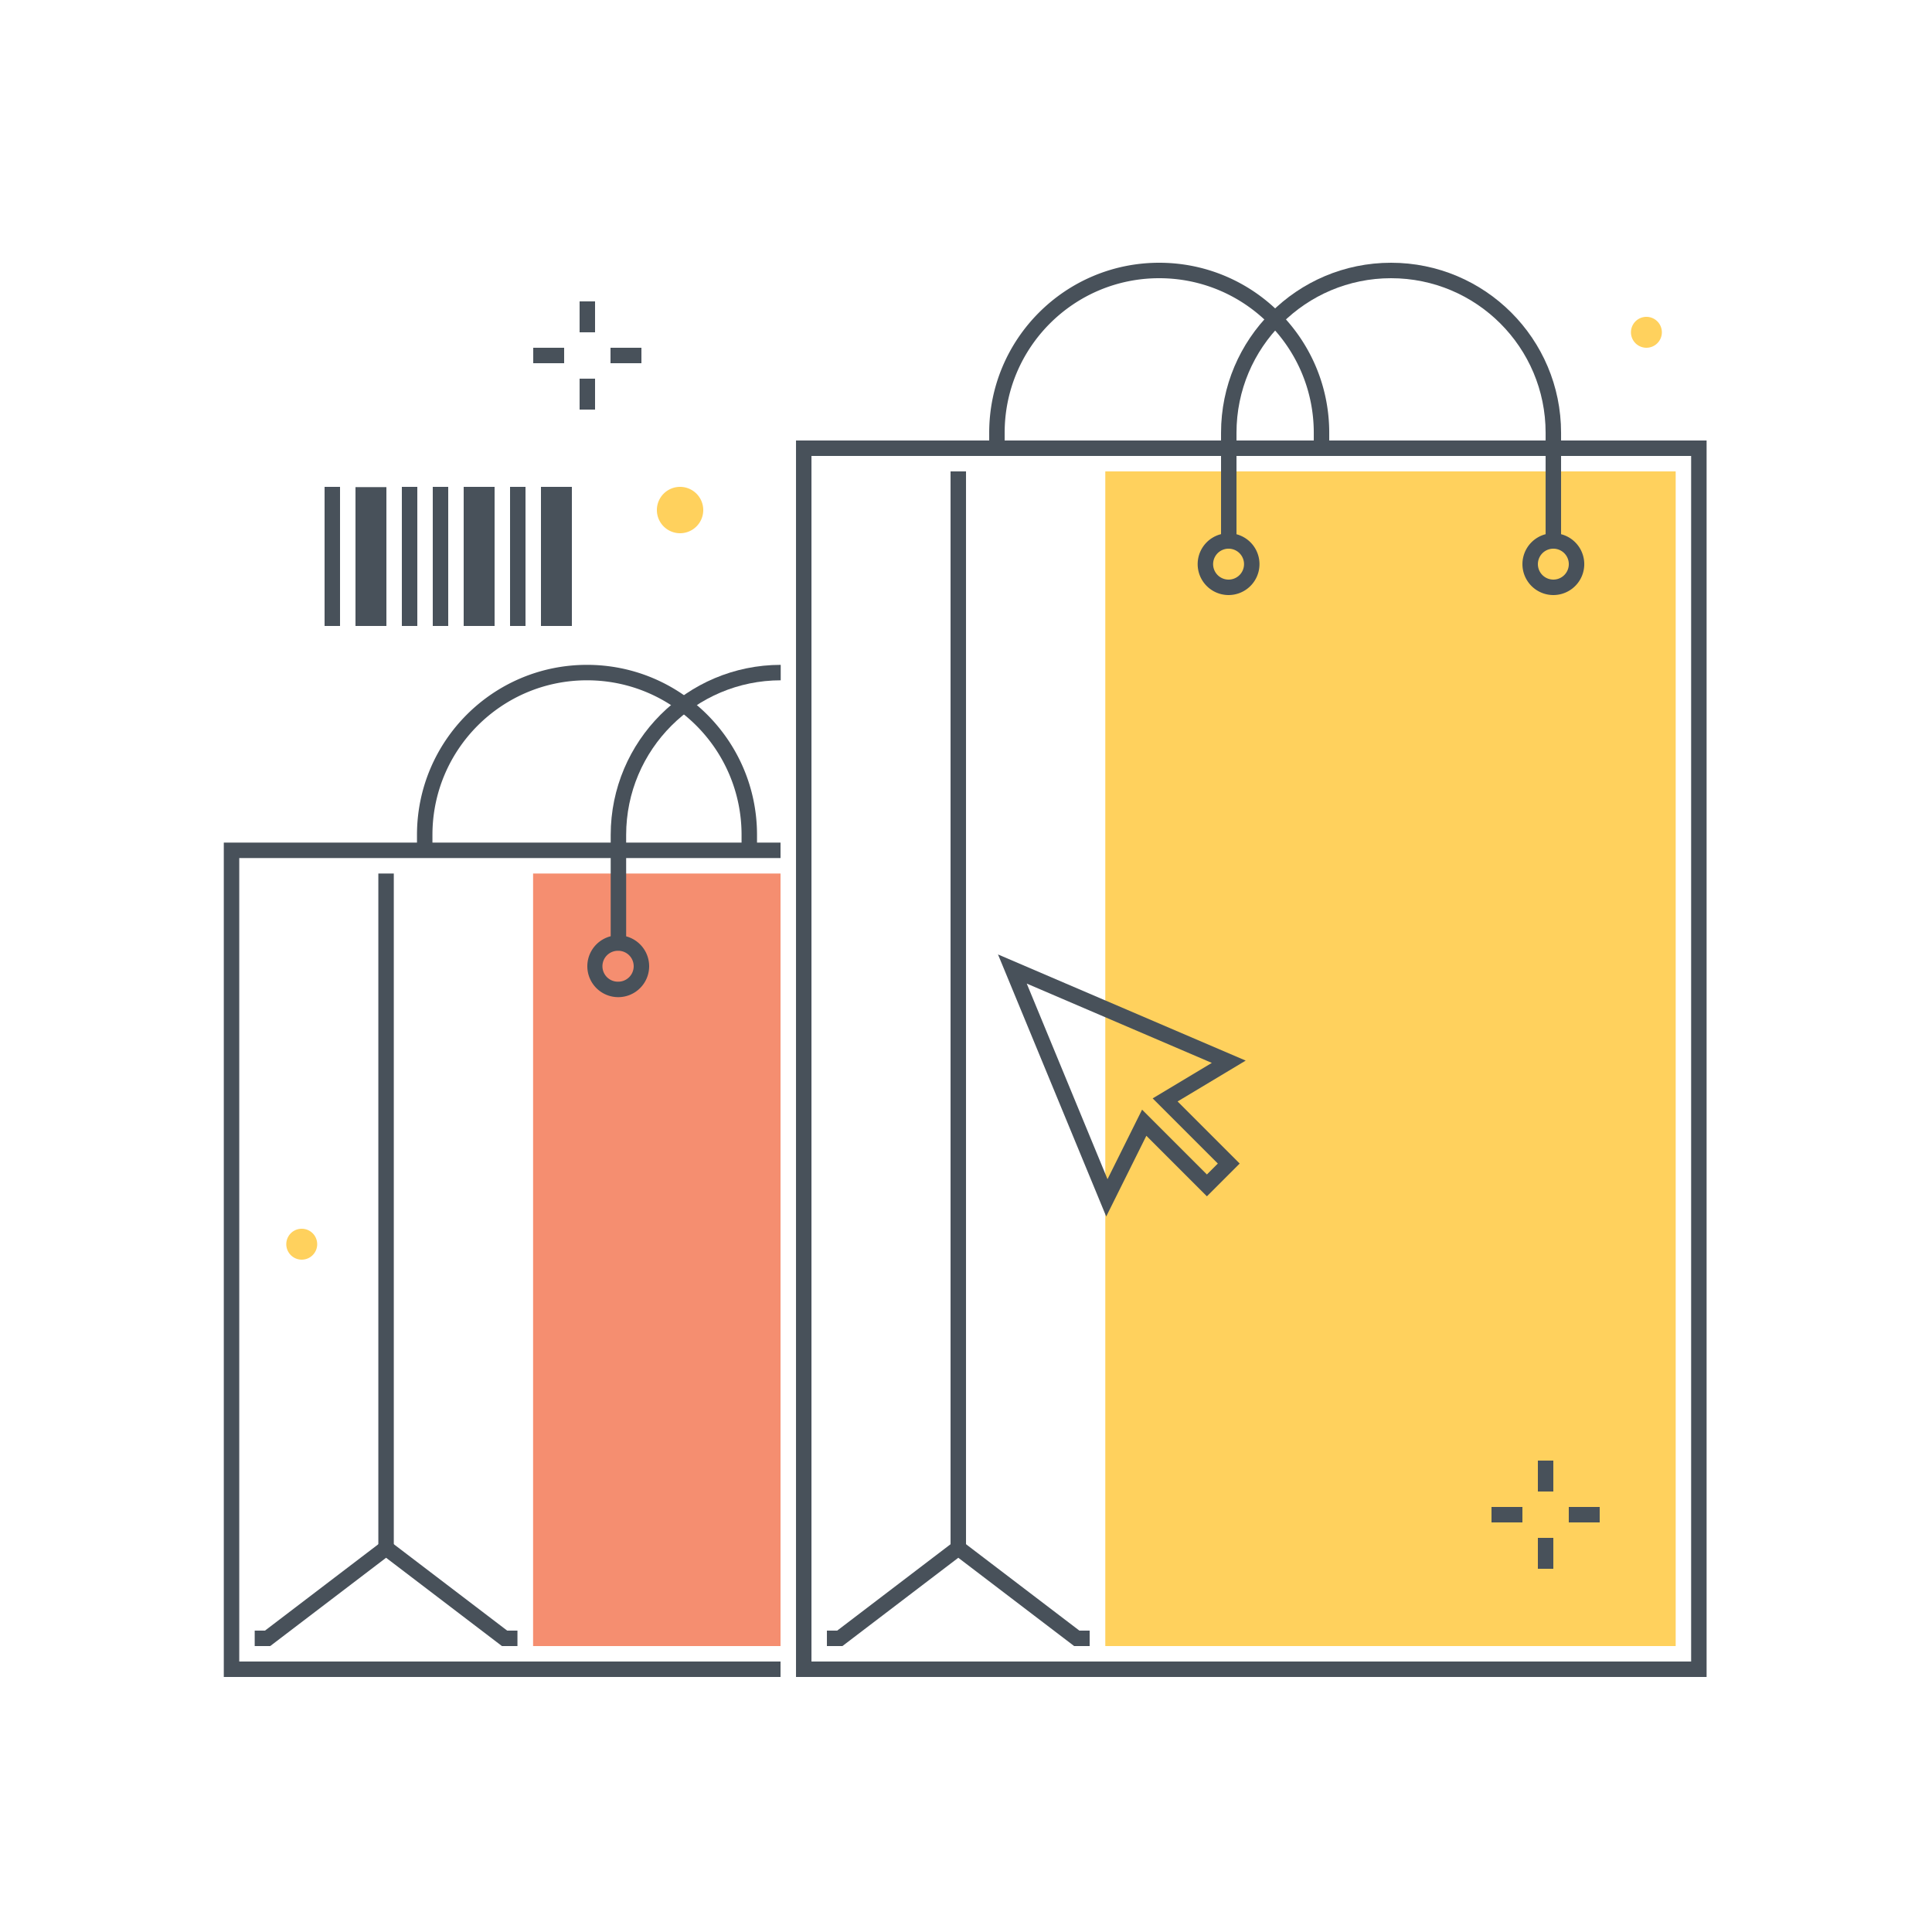 <?xml version="1.0" encoding="utf-8"?><svg xmlns="http://www.w3.org/2000/svg" width="250" height="250" viewBox="0 0 250 250"><g fill="none" fill-rule="evenodd"><path fill="#48515A" d="M101 217H28.959V109.032H101v2H30.959V215H101v2"/><path fill="#F58E70" d="M68.981 212.999H101v-99.967H68.981z"/><path fill="#48515A" d="M66.958 213h-2.006l-14.993-11.426L34.964 213h-2.006v-2h1.33l15.671-11.941L65.628 211h1.33v2"/><path fill="#48515A" d="M48.957 200.669h2V113.03h-2zM81.024 121.798h-2v-13.767c.014-12.144 9.856-21.986 22-22v2c-11.04.013-19.987 8.96-20 20v13.767"/><path fill="#48515A" d="M80 123.031a2 2 0 1 0-.001 3.999A2 2 0 0 0 80 123.03zm0 6a4 4 0 1 1 0-8 4 4 0 0 1 0 8zm-24.042-19h-2v-2c0-12.15 9.85-22 22-22s22 9.85 22 22v1.76h-2v-1.76c0-11.045-8.954-20-20-20s-20 8.955-20 20v2m49.045 104.968h113.83V59h-113.83v155.999zm-2 2h117.83V57h-117.83v159.999z"/><path fill="#FFD15D" d="M143.025 212.999h73.807V61.001h-73.807z"/><path fill="#48515A" d="M141.002 213h-2.006l-14.993-11.426L109.009 213h-2.007v-2h1.331l15.67-11.941L139.672 211h1.33v2"/><path fill="#48515A" d="M123.002 200.669h2V60.999h-2zM202.002 69.767h-2V56c0-11.046-8.954-20-20-20s-20 8.954-20 20v13.767h-2V56c0-12.15 9.85-22 22-22s22 9.85 22 22v13.767"/><path fill="#48515A" d="M201.003 70.999a2 2 0 1 0 0 4 2 2 0 0 0 0-4zm0 6a4 4 0 1 1 0-8 4 4 0 0 1 0 8zm-42.026-6a2 2 0 1 0 .001 4.001 2 2 0 0 0-.001-4.001zm0 6a4 4 0 1 1 0-8 4 4 0 0 1 0 8zm-28.975-19h-2V56c0-12.15 9.85-22 22-22s22 9.85 22 22v1.76h-2V56c0-11.046-8.954-20-20-20s-20 8.954-20 20v1.999M75 43h2v-4h-2zM75 53h2v-4h-2zM79 47h4v-2h-4zM69 47h4v-2h-4zM199 193h2v-4h-2zM199 203h2v-4h-2zM203 197h4v-2h-4zM193 197h4v-2h-4zM132.86 127.275l10.451 25.31 4.473-8.996 8.388 8.387 1.414-1.414-8.431-8.431 7.654-4.592-23.949-10.264zm10.284 30.14l-14.004-33.91 32.051 13.736-8.811 5.287 8.034 8.034-4.242 4.242-7.835-7.834-5.193 10.445zM42 81h2V63h-2zM46 81h4V63.034h-4zM52 81h2V63h-2zM56 81h2V63h-2zM60 80.999h4V63h-4zM66 81h2V63h-2zM70 80.999h4V63h-4z"/><path fill="#FFD15D" d="M88 63a3 3 0 1 1 0 6 3 3 0 0 1 0-6m125-22a2 2 0 1 1 .001 3.999A2 2 0 0 1 213 41M39 159a2 2 0 1 1 .001 3.999A2 2 0 0 1 39 159"/></g></svg>